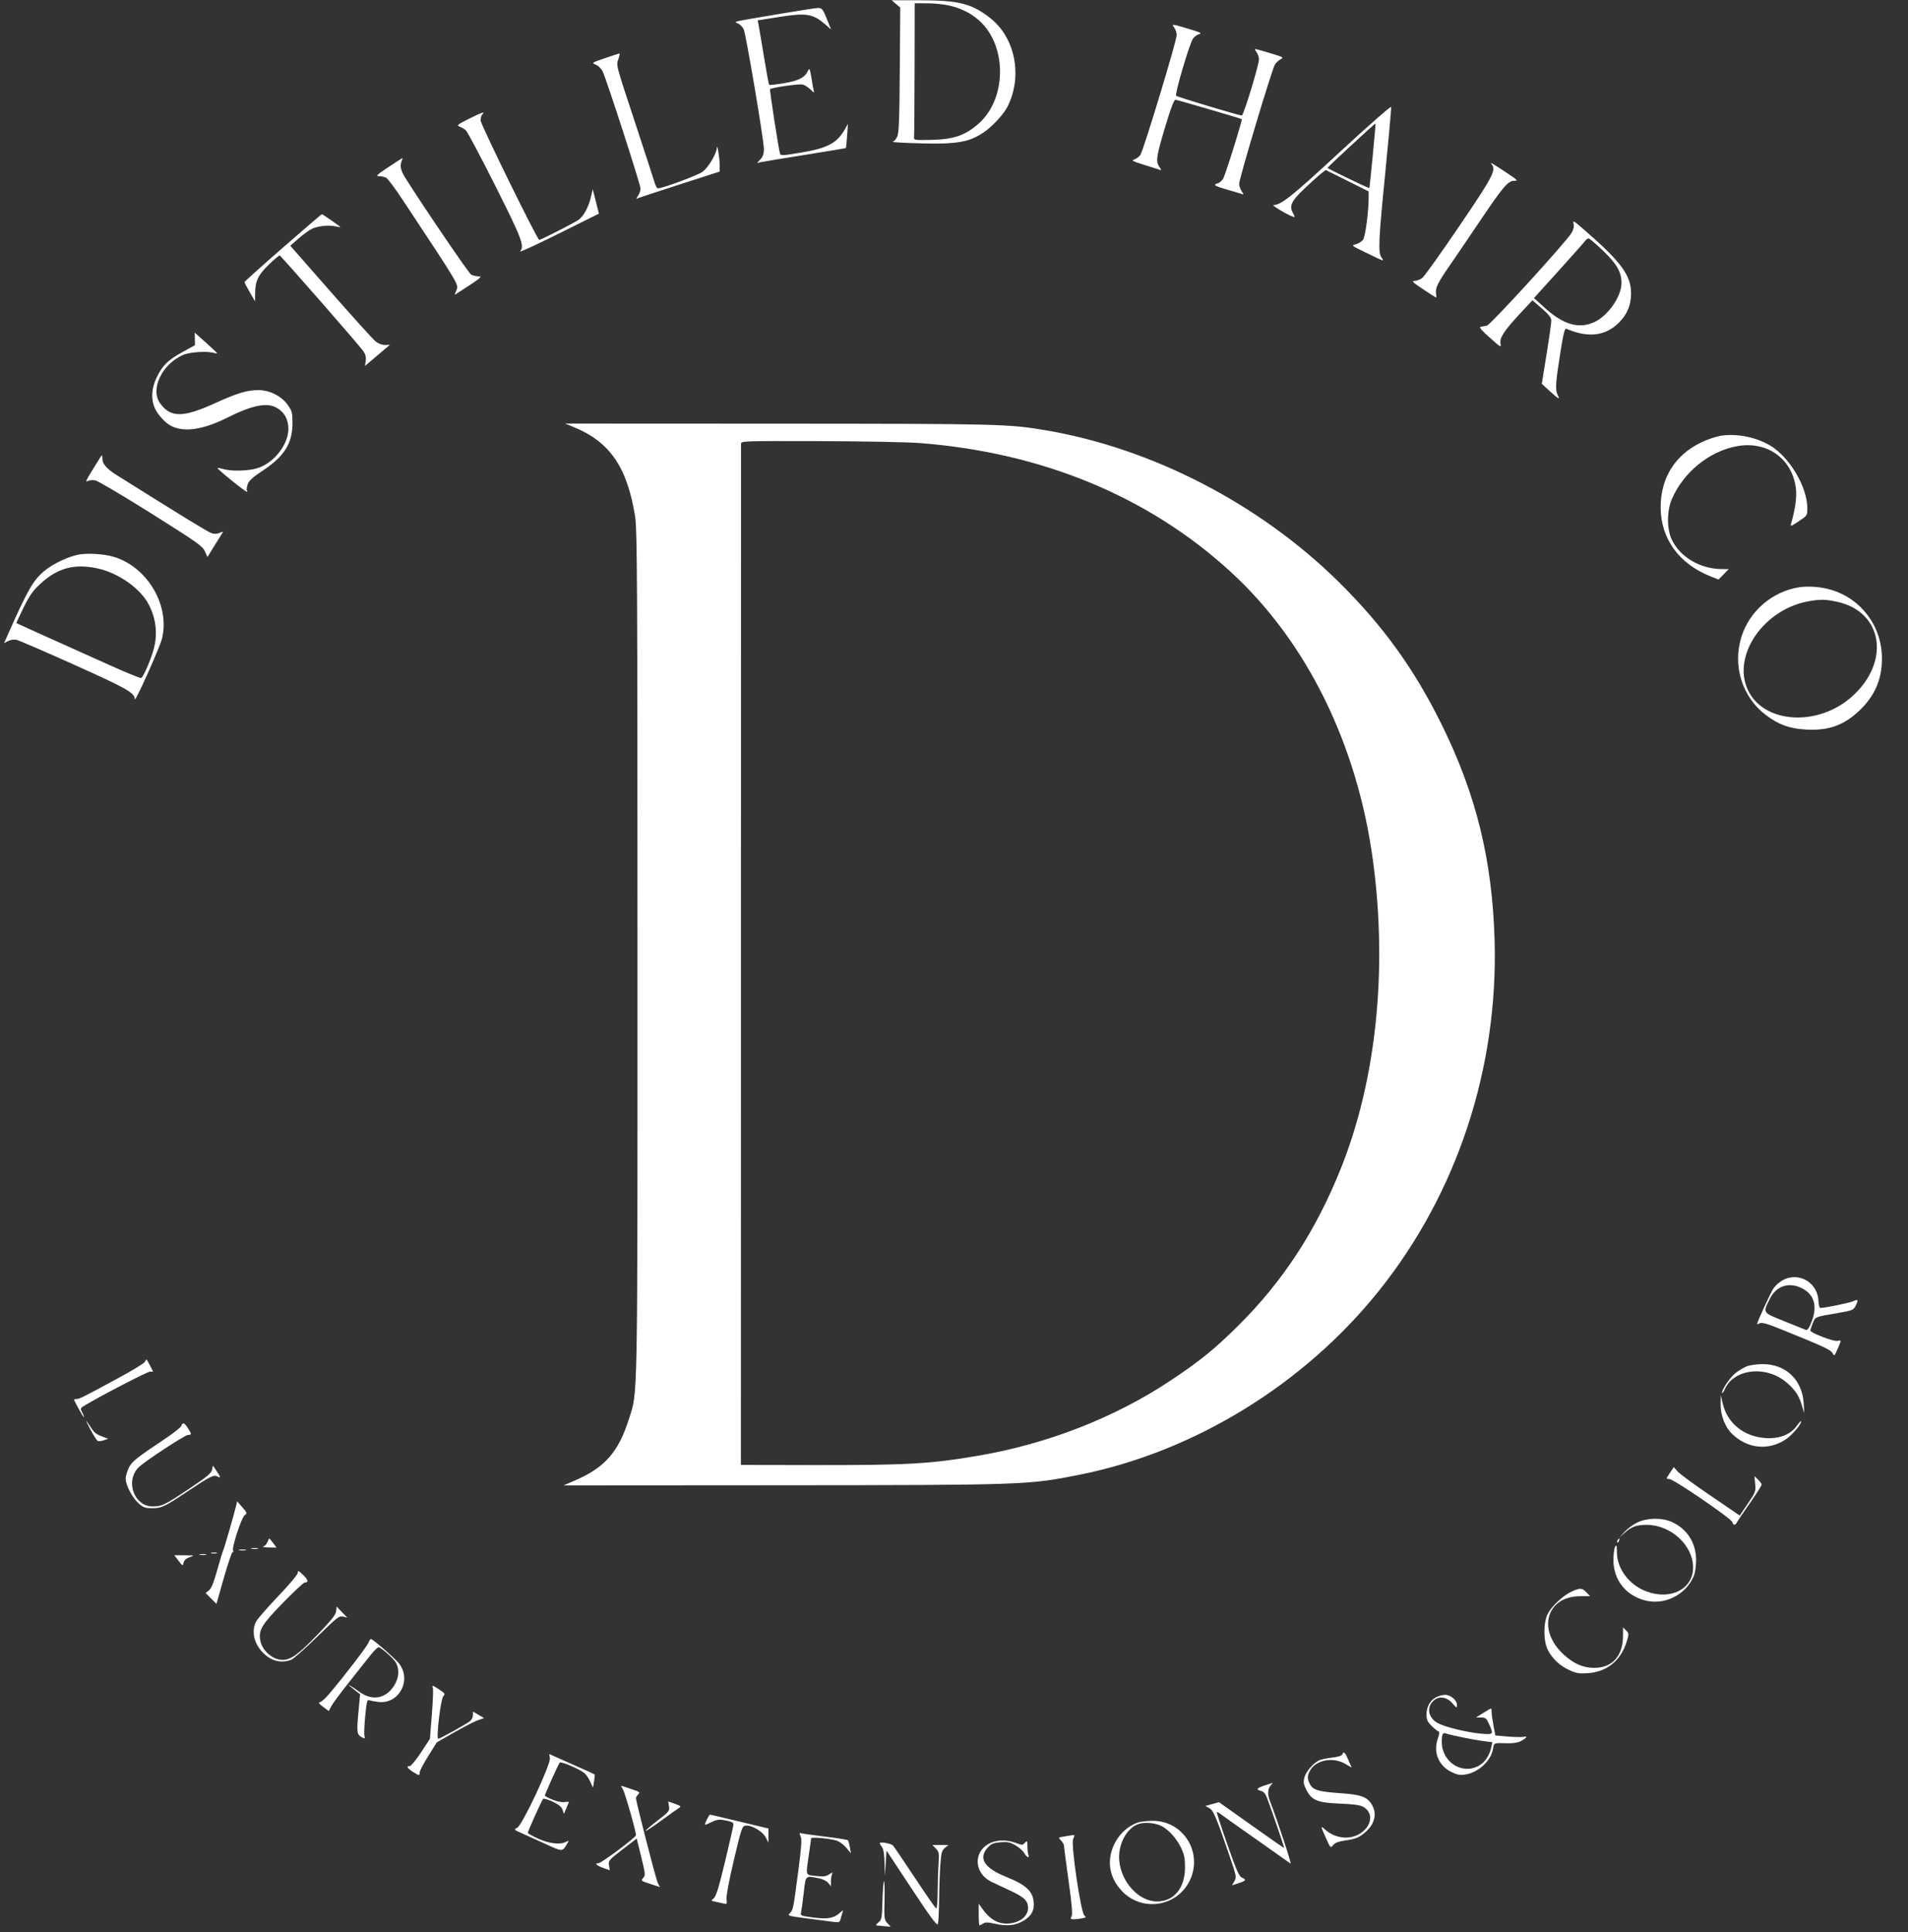 <svg width="80" height="81" viewBox="0 0 80 81" fill="none" xmlns="http://www.w3.org/2000/svg">
<rect x="0" y="0" width="80" height="81" fill="#333333" stroke="none"/>
<g clip-path="url(#clip0_77_535)">
<path fill-rule="evenodd" clip-rule="evenodd" d="M37.566 0.164L37.746 0.318L37.727 2.94C37.711 5.099 37.691 5.593 37.613 5.743C37.561 5.843 37.484 5.929 37.441 5.935C37.213 5.968 38.693 6.029 39.406 6.017C40.314 6.001 40.745 5.89 41.258 5.541C41.6 5.309 42.079 4.792 42.236 4.486C42.887 3.212 42.577 1.591 41.523 0.761C40.744 0.148 40.209 0.012 38.557 0.011L37.387 0.01L37.566 0.164ZM39.807 0.233C40.365 0.364 40.812 0.605 41.166 0.967C42.226 2.051 42.174 4.142 41.062 5.155C40.504 5.662 40.002 5.842 39.087 5.863C38.308 5.88 38.308 5.88 38.326 5.718C38.334 5.639 38.344 4.351 38.347 2.856L38.353 0.137L38.879 0.138C39.169 0.138 39.586 0.181 39.807 0.233ZM32.668 0.586C30.565 0.943 30.767 0.896 30.949 0.986C31.034 1.028 31.138 1.135 31.181 1.223C31.277 1.422 32.03 5.882 32.03 6.251C32.03 6.442 31.988 6.566 31.886 6.676L31.742 6.833L31.902 6.797C31.99 6.778 32.823 6.64 33.754 6.492C34.685 6.343 35.455 6.215 35.465 6.208C35.475 6.201 35.499 5.969 35.518 5.694L35.553 5.193L35.436 5.4C35.096 6.001 34.715 6.207 33.587 6.397C32.819 6.526 32.731 6.53 32.705 6.439C32.637 6.199 32.261 3.765 32.288 3.738C32.356 3.67 33.507 3.507 33.654 3.544C33.742 3.566 33.89 3.66 33.984 3.752C34.13 3.897 34.149 3.903 34.119 3.794C34.099 3.724 34.064 3.538 34.042 3.38C34.019 3.223 33.985 3.041 33.966 2.976C33.935 2.867 33.926 2.869 33.859 3.002C33.727 3.262 33.474 3.386 32.868 3.488C32.544 3.542 32.266 3.573 32.249 3.557C32.233 3.54 32.133 3 32.028 2.357C31.922 1.713 31.821 1.111 31.802 1.02L31.768 0.853L32.669 0.711C33.822 0.53 34.088 0.574 34.618 1.037L34.845 1.236L34.712 0.9C34.503 0.372 34.469 0.327 34.279 0.335C34.184 0.339 33.459 0.452 32.668 0.586ZM49.238 1.169C49.293 1.246 49.338 1.38 49.338 1.465C49.338 1.711 47.94 6.321 47.813 6.495C47.749 6.582 47.628 6.67 47.544 6.692C47.422 6.723 47.51 6.768 47.964 6.908C48.281 7.006 48.581 7.101 48.63 7.12C48.702 7.147 48.698 7.121 48.615 7.002C48.451 6.77 48.481 6.56 48.854 5.32C49.099 4.505 49.225 4.177 49.291 4.183C49.374 4.189 52.035 4.968 52.065 4.995C52.101 5.027 51.368 7.366 51.28 7.5C51.223 7.586 51.122 7.671 51.056 7.688C50.84 7.744 50.924 7.799 51.461 7.952C51.75 8.035 52.028 8.118 52.079 8.137C52.151 8.165 52.147 8.139 52.063 8.02C52.004 7.936 51.956 7.794 51.956 7.705C51.956 7.486 53.336 2.888 53.457 2.704C53.51 2.624 53.617 2.524 53.696 2.482C53.829 2.411 53.804 2.394 53.368 2.261C53.109 2.182 52.826 2.1 52.74 2.079C52.589 2.041 52.587 2.045 52.685 2.184C52.741 2.263 52.787 2.4 52.787 2.488C52.788 2.721 52.14 4.843 52.068 4.843C51.951 4.843 49.369 4.067 49.314 4.015C49.248 3.953 49.863 1.861 50.015 1.629C50.073 1.542 50.192 1.453 50.281 1.431C50.412 1.398 50.328 1.356 49.842 1.211C49.113 0.993 49.115 0.993 49.238 1.169ZM25.362 2.44C24.797 2.633 24.795 2.634 24.984 2.713C25.093 2.759 25.217 2.884 25.274 3.007C25.444 3.369 26.856 7.741 26.856 7.904C26.856 7.989 26.808 8.127 26.75 8.21C26.691 8.294 26.669 8.346 26.702 8.327C26.734 8.308 27.529 8.045 28.469 7.742L30.177 7.192L30.174 6.892C30.17 6.584 30.07 5.991 30.057 6.199C30.041 6.451 29.693 7.032 29.455 7.203C29.245 7.355 27.784 7.896 27.585 7.896C27.547 7.896 27.48 7.774 27.437 7.625C27.394 7.477 27.061 6.454 26.698 5.352C25.799 2.627 25.832 2.754 25.93 2.471C25.975 2.341 25.993 2.238 25.971 2.241C25.948 2.243 25.675 2.333 25.362 2.44ZM56.172 6.378C54.154 8.244 53.726 8.585 53.393 8.597C53.284 8.601 54.136 9.092 54.268 9.101C54.293 9.103 54.267 9.024 54.21 8.926C54.045 8.638 54.145 8.425 54.691 7.909C54.961 7.653 55.272 7.373 55.383 7.285L55.585 7.126L56.485 7.575L57.385 8.024V8.303C57.385 8.856 57.248 9.902 57.157 10.04C57.107 10.118 56.972 10.206 56.858 10.236C56.651 10.291 56.651 10.291 57.225 10.569C58.084 10.985 58.042 10.972 57.926 10.795C57.777 10.57 57.798 10.105 58.087 7.201C58.23 5.752 58.34 4.529 58.33 4.483C58.319 4.437 57.348 5.29 56.172 6.378ZM19.652 4.985C19.183 5.221 19.139 5.258 19.268 5.305C19.348 5.335 19.468 5.407 19.534 5.467C19.6 5.526 20.155 6.571 20.767 7.788C21.889 10.021 21.998 10.31 21.808 10.539C21.76 10.596 22.484 10.264 23.416 9.8L25.112 8.956L24.983 8.443L24.854 7.931L24.78 8.247C24.682 8.675 24.47 9.067 24.255 9.218C24.083 9.34 22.676 10.058 22.61 10.058C22.53 10.058 20.15 5.21 20.15 5.047C20.15 4.949 20.185 4.834 20.227 4.792C20.364 4.656 20.192 4.713 19.652 4.985ZM57.557 6.528C57.486 7.263 57.422 7.873 57.414 7.884C57.397 7.906 55.66 7.068 55.66 7.037C55.66 7.006 57.66 5.158 57.673 5.177C57.68 5.186 57.627 5.794 57.557 6.528ZM16.286 7.005C15.796 7.331 15.738 7.387 15.891 7.387C15.99 7.387 16.125 7.416 16.192 7.451C16.258 7.486 16.563 7.894 16.869 8.357C19.34 12.092 19.234 11.912 19.126 12.194L19.061 12.364L19.239 12.25C20.16 11.655 20.248 11.584 20.066 11.584C19.967 11.584 19.829 11.554 19.758 11.516C19.659 11.463 17.773 8.694 16.991 7.451C16.807 7.159 16.761 6.962 16.832 6.776C16.864 6.692 16.884 6.624 16.875 6.624C16.868 6.624 16.602 6.796 16.286 7.005ZM62.55 6.896C62.738 7.132 62.592 7.409 61.184 9.483C60.423 10.603 59.728 11.577 59.638 11.648C59.548 11.718 59.401 11.775 59.309 11.775C59.173 11.775 59.238 11.839 59.667 12.125C59.955 12.317 60.202 12.475 60.214 12.475C60.227 12.475 60.224 12.393 60.21 12.292C60.177 12.07 60.287 11.85 60.801 11.107C61.019 10.793 61.592 9.948 62.075 9.231C63.028 7.816 63.233 7.578 63.501 7.578C63.653 7.578 63.623 7.544 63.26 7.302C62.514 6.806 62.45 6.77 62.55 6.896ZM11.862 10.38C10.976 11.152 10.251 11.803 10.252 11.827C10.252 11.851 10.352 12.042 10.473 12.252L10.694 12.634L10.696 12.323C10.699 11.784 10.816 11.535 11.269 11.096C11.498 10.875 11.704 10.701 11.727 10.71C11.797 10.737 15.111 14.529 15.243 14.732C15.326 14.861 15.356 14.991 15.335 15.133L15.303 15.342L15.624 15.069C15.801 14.919 16.036 14.719 16.148 14.625L16.35 14.454L16.145 14.46C16.017 14.463 15.867 14.408 15.748 14.313C15.644 14.229 14.796 13.292 13.865 12.231L12.172 10.301L12.524 9.994C12.718 9.826 12.968 9.644 13.081 9.591C13.331 9.473 13.785 9.426 14.066 9.489C14.181 9.515 14.274 9.529 14.274 9.52C14.274 9.499 13.526 8.977 13.496 8.977C13.483 8.977 12.748 9.608 11.862 10.38ZM65.978 9.38C66.007 9.494 65.979 9.617 65.891 9.766C65.667 10.145 62.498 13.616 62.348 13.648C62.27 13.665 62.154 13.686 62.089 13.697C62 13.71 62.093 13.824 62.464 14.155C62.923 14.566 62.954 14.583 62.915 14.408C62.863 14.171 63.064 13.862 63.757 13.12L64.252 12.589L64.646 12.93C64.924 13.17 65.041 13.316 65.045 13.429C65.048 13.516 64.959 14.15 64.847 14.838L64.645 16.088L64.99 16.406C65.35 16.736 65.426 16.772 65.31 16.555C65.204 16.358 65.223 16.036 65.414 14.842C65.561 13.924 65.605 13.751 65.686 13.786C66.597 14.176 67.326 14.086 67.888 13.517C68.23 13.171 68.386 12.791 68.388 12.306C68.39 11.53 67.967 10.965 66.327 9.55C65.973 9.245 65.94 9.229 65.978 9.38ZM67.226 10.522C67.795 11.07 67.986 11.408 67.987 11.866C67.988 12.416 67.439 13.218 66.874 13.49C66.218 13.806 65.558 13.621 64.763 12.899L64.318 12.495L65.338 11.367C65.899 10.747 66.398 10.184 66.446 10.117C66.494 10.05 66.566 9.994 66.606 9.994C66.645 9.994 66.924 10.232 67.226 10.522ZM8.17 14.208L8.175 14.471L7.634 14.769C7.031 15.101 6.801 15.332 6.56 15.844C6.318 16.359 6.324 16.868 6.579 17.273C6.684 17.441 6.893 17.666 7.044 17.774C7.57 18.15 8.428 18.061 9.514 17.516C10.57 16.986 11.197 16.86 11.601 17.095C11.902 17.27 12.053 17.514 12.088 17.877C12.153 18.55 11.527 19.397 10.796 19.626C10.411 19.747 9.712 19.765 9.361 19.663C9.24 19.628 9.132 19.61 9.119 19.622C9.107 19.635 9.366 19.863 9.696 20.13C10.248 20.577 10.441 20.703 10.351 20.559C10.332 20.528 10.348 20.411 10.387 20.3C10.44 20.149 10.595 20.007 10.99 19.748C11.914 19.142 12.263 18.593 12.263 17.743C12.263 17.303 12.244 17.229 12.07 16.982C11.802 16.603 11.311 16.354 10.83 16.354C10.366 16.354 9.947 16.479 9.069 16.879C7.68 17.512 7.169 17.521 6.721 16.918C6.284 16.33 6.778 15.275 7.675 14.88C7.961 14.754 8.697 14.708 8.982 14.799C9.048 14.819 9.101 14.824 9.101 14.808C9.101 14.793 8.891 14.592 8.633 14.362L8.165 13.945L8.17 14.208ZM24.066 17.908C25.582 18.53 26.312 19.606 26.635 21.696C26.715 22.215 26.728 24.801 26.728 39.972C26.729 59.291 26.747 58.293 26.366 59.498C25.934 60.862 25.363 61.516 24.142 62.048L23.631 62.27L32.732 62.264C42.966 62.256 43.118 62.251 45.25 61.826C50.059 60.867 54.659 58.048 57.802 54.13C61.09 50.034 62.823 44.79 62.666 39.408C62.568 36.048 61.895 33.307 60.449 30.377C59.294 28.037 57.98 26.218 56.114 24.379C52.809 21.122 48.309 18.795 43.851 18.039C42.289 17.773 41.936 17.765 32.636 17.76L23.695 17.756L24.066 17.908ZM72.138 18.27C71.945 18.302 71.586 18.424 71.34 18.541C70.231 19.068 69.621 20.046 69.629 21.283C69.638 22.598 70.407 23.647 71.747 24.173L72.058 24.295L72.27 24.077L72.483 23.858L72.199 23.857C71.284 23.852 70.436 23.35 70.091 22.611C69.885 22.17 69.887 21.42 70.095 20.933C70.579 19.798 71.671 18.911 72.84 18.703C74.12 18.475 75.177 19.256 75.305 20.525C75.34 20.863 75.265 21.38 75.101 21.941C75.06 22.082 75.08 22.077 75.418 21.853C75.772 21.619 75.779 21.609 75.779 21.311C75.779 20.412 75.029 19.152 74.209 18.67C73.608 18.317 72.799 18.161 72.138 18.27ZM38.608 18.576C43.735 18.984 48.171 20.827 51.603 23.974C54.793 26.899 56.915 31.212 57.57 36.101C58.183 40.675 57.701 45.281 56.225 48.972C55.178 51.59 53.798 53.706 51.928 55.563C50.924 56.56 50.311 57.057 49.064 57.885C46.729 59.435 43.915 60.532 41.003 61.028C39.004 61.369 38.026 61.424 34.15 61.418L31.065 61.412L31.067 40.076C31.067 28.34 31.069 18.682 31.07 18.612C31.072 18.486 31.112 18.485 34.377 18.493C36.222 18.498 38.091 18.534 38.608 18.576ZM4.208 19.168C4.182 19.212 4.021 19.471 3.85 19.744C3.614 20.121 3.572 20.224 3.674 20.169C3.751 20.128 3.893 20.116 4.008 20.142C4.118 20.166 5.17 20.789 6.345 21.526C8.257 22.727 8.492 22.893 8.59 23.11L8.699 23.352L8.943 22.953C9.078 22.734 9.23 22.489 9.282 22.409C9.373 22.266 9.372 22.265 9.211 22.337C9.094 22.39 8.994 22.393 8.859 22.346C8.703 22.292 7.592 21.611 4.882 19.91C4.488 19.663 4.295 19.446 4.295 19.251C4.295 19.07 4.277 19.052 4.208 19.168ZM3.385 23.236C2.934 23.293 2.228 23.62 1.836 23.955C1.377 24.347 1.142 24.762 0.287 26.698L0.17 26.962L0.341 26.872C0.438 26.821 0.587 26.799 0.688 26.821C0.786 26.841 1.878 27.313 3.115 27.869C5.331 28.864 5.65 29.046 5.654 29.315C5.657 29.471 6.707 27.126 6.793 26.772C7.122 25.423 6.244 23.864 4.883 23.379C4.494 23.24 3.846 23.179 3.385 23.236ZM4.072 23.825C4.963 24.012 5.898 24.673 6.245 25.358C6.545 25.951 6.613 26.566 6.449 27.194C6.331 27.646 6.007 28.394 5.916 28.424C5.88 28.436 5.295 28.197 4.618 27.893C1.95 26.696 0.702 26.133 0.688 26.121C0.68 26.114 0.816 25.822 0.989 25.471C1.237 24.965 1.382 24.759 1.681 24.484C2.41 23.811 3.104 23.62 4.072 23.825ZM75.427 24.62C74.308 24.799 73.359 25.614 73.019 26.689C72.635 27.901 73.044 29.219 74.038 29.973C74.58 30.384 75.042 30.549 75.754 30.585C76.681 30.632 77.316 30.402 77.965 29.785C78.608 29.174 78.908 28.481 78.908 27.606C78.908 26.252 78.037 25.088 76.744 24.716C76.335 24.598 75.806 24.559 75.427 24.62ZM77.015 25.225C78.937 25.631 79.283 27.719 77.671 29.183C76.23 30.492 73.914 30.34 73.272 28.893C72.627 27.442 73.981 25.514 75.865 25.2C76.351 25.119 76.531 25.123 77.015 25.225ZM75.02 53.563C74.775 53.615 74.532 53.779 74.362 54.007C74.264 54.137 73.671 55.427 73.671 55.508C73.671 55.523 73.723 55.506 73.786 55.473C73.872 55.427 74.091 55.489 74.664 55.72C76.46 56.445 76.769 56.588 76.84 56.729C76.906 56.862 76.918 56.852 77.047 56.553C77.215 56.164 77.216 56.177 77.033 56.212C76.871 56.243 75.906 55.873 75.906 55.779C75.906 55.748 75.951 55.61 76.007 55.473C76.118 55.195 76.083 55.21 77.045 55.046C77.648 54.943 77.711 54.919 77.795 54.758C77.929 54.5 77.908 54.447 77.711 54.545C77.563 54.617 76.53 54.829 76.322 54.83C76.286 54.83 76.252 54.7 76.246 54.542C76.221 53.888 75.648 53.431 75.02 53.563ZM75.467 53.966C76.05 54.21 76.226 54.719 75.962 55.397C75.851 55.682 75.785 55.776 75.715 55.75C75.662 55.731 75.252 55.566 74.803 55.384C73.885 55.011 73.908 55.047 74.207 54.448C74.463 53.935 74.95 53.749 75.467 53.966ZM6.06 57.104C6.022 57.165 5.505 57.478 4.911 57.798C3.398 58.616 3.337 58.646 3.205 58.646C3.14 58.646 3.097 58.667 3.109 58.693C3.211 58.919 3.49 59.409 3.516 59.409C3.534 59.409 3.505 59.325 3.451 59.223C3.357 59.041 3.359 59.034 3.562 58.913C4.267 58.491 6.18 57.501 6.29 57.501H6.421L6.291 57.247C6.219 57.107 6.154 56.992 6.146 56.992C6.137 56.992 6.099 57.043 6.06 57.104ZM73.227 57.283C73.105 57.336 72.908 57.453 72.789 57.544C72.552 57.723 72.201 58.23 72.203 58.388C72.204 58.442 72.258 58.371 72.322 58.23C72.72 57.357 74.099 57.229 74.945 57.987C75.298 58.303 75.431 58.513 75.565 58.964L75.65 59.25L75.627 58.835C75.572 57.846 74.874 57.18 73.898 57.186C73.644 57.187 73.351 57.23 73.227 57.283ZM72.143 58.85C72.136 59.331 72.328 59.83 72.633 60.12C73.266 60.724 74.121 60.818 74.842 60.363C75.116 60.19 75.523 59.723 75.523 59.581C75.523 59.546 75.441 59.631 75.339 59.77C75.067 60.144 74.61 60.323 74.025 60.285C73.129 60.227 72.438 59.676 72.24 58.864L72.149 58.487L72.143 58.85ZM3.782 59.909C3.915 60.167 4.059 60.391 4.102 60.408C4.144 60.425 4.259 60.411 4.357 60.377L4.535 60.314L4.343 60.243C4.042 60.132 3.969 60.078 3.832 59.872C3.555 59.453 3.549 59.458 3.782 59.909ZM7.603 59.775C7.582 59.836 7.287 60.072 6.946 60.299C5.701 61.13 5.53 61.267 5.397 61.539C5.327 61.684 5.269 61.888 5.269 61.992C5.269 62.259 5.556 62.801 5.819 63.031C6.001 63.191 6.095 63.225 6.353 63.225C6.781 63.225 6.873 63.182 7.864 62.522C8.833 61.877 8.964 61.812 9.121 61.899C9.267 61.98 9.257 61.924 9.078 61.661L8.927 61.439L8.891 61.617C8.862 61.761 8.669 61.918 7.863 62.455C7.017 63.019 6.826 63.12 6.56 63.145C6.349 63.166 6.185 63.142 6.051 63.074C5.476 62.777 5.357 61.93 5.83 61.496C6.136 61.215 7.741 60.166 7.881 60.155C8.046 60.143 8.046 60.141 7.883 59.877C7.734 59.638 7.659 59.61 7.603 59.775ZM70.013 61.752C69.848 62.001 69.848 62.001 69.988 62.001C70.169 62.001 72.594 63.658 72.634 63.809C72.673 63.959 72.756 63.955 72.84 63.799C72.877 63.73 73.122 63.368 73.385 62.994C73.647 62.62 73.862 62.281 73.862 62.24C73.862 62.199 73.795 62.102 73.712 62.025L73.562 61.884L73.593 62.208C73.622 62.516 73.607 62.557 73.284 63.033L72.945 63.534L72.781 63.422C72.691 63.36 72.143 62.986 71.563 62.591C70.984 62.197 70.435 61.791 70.344 61.689L70.178 61.504L70.013 61.752ZM9.898 63.13C9.81 63.501 9.402 64.91 9.355 65.005C9.329 65.058 9.216 65.43 9.104 65.832C8.961 66.345 8.859 66.596 8.762 66.672L8.622 66.781L8.849 67.008L9.076 67.236L9.384 66.152C9.554 65.557 9.719 65.069 9.752 65.069C9.785 65.069 9.794 65.041 9.773 65.006C9.707 64.901 10.113 63.647 10.248 63.534C10.371 63.433 10.37 63.426 10.159 63.185L9.944 62.939L9.898 63.13ZM68.657 63.822C68.482 63.904 68.238 64.083 68.115 64.219L67.891 64.465L68.115 64.262C68.401 64.002 68.615 63.924 69.043 63.924C70.055 63.924 70.989 64.781 70.989 65.712C70.989 66.616 70.054 67.095 69.032 66.714C68.308 66.444 67.799 65.767 67.794 65.069C67.792 64.78 67.779 64.74 67.72 64.842C67.681 64.909 67.649 65.16 67.649 65.4C67.649 66.21 68.136 66.85 68.927 67.079C69.763 67.321 70.68 66.876 71.021 66.062C71.074 65.937 71.116 65.644 71.116 65.405C71.115 64.678 70.743 64.094 70.094 63.802C69.682 63.617 69.075 63.625 68.657 63.822ZM11.211 64.65C11.179 64.735 11.1 64.817 11.037 64.834C10.973 64.85 11.073 64.867 11.259 64.871L11.596 64.878L11.454 64.687C11.376 64.582 11.303 64.497 11.291 64.497C11.279 64.497 11.243 64.566 11.211 64.65ZM67.825 64.564C67.802 64.602 67.796 64.646 67.813 64.663C67.83 64.679 67.86 64.649 67.881 64.595C67.924 64.483 67.887 64.463 67.825 64.564ZM10.555 64.923C10.634 64.939 10.749 64.938 10.81 64.922C10.872 64.906 10.806 64.894 10.666 64.894C10.525 64.895 10.476 64.908 10.555 64.923ZM10.044 64.987C10.124 65.002 10.239 65.001 10.3 64.986C10.361 64.97 10.296 64.957 10.155 64.958C10.015 64.959 9.965 64.972 10.044 64.987ZM8.862 65.113C8.923 65.129 9.024 65.129 9.085 65.113C9.147 65.097 9.097 65.084 8.974 65.084C8.851 65.084 8.8 65.097 8.862 65.113ZM8.384 65.177C8.463 65.193 8.578 65.192 8.639 65.176C8.7 65.16 8.635 65.148 8.495 65.149C8.354 65.149 8.304 65.162 8.384 65.177ZM7.484 65.428C7.658 65.656 7.662 65.657 7.697 65.507C7.721 65.406 7.807 65.33 7.954 65.279C8.168 65.206 8.16 65.203 7.741 65.2L7.307 65.196L7.484 65.428ZM12.486 65.931C12.486 66.003 12.14 66.417 11.666 66.913C11.215 67.386 10.798 67.864 10.74 67.975C10.494 68.449 10.695 69.066 11.22 69.451C11.511 69.663 11.866 69.71 12.207 69.582C12.304 69.545 12.793 69.112 13.295 68.62C14.133 67.799 14.222 67.729 14.385 67.769L14.562 67.813L14.338 67.581L14.115 67.35L14.095 67.543C14.08 67.69 13.893 67.925 13.302 68.537C12.511 69.356 12.195 69.585 11.847 69.585C11.44 69.585 10.995 69.201 10.916 68.781C10.832 68.338 10.966 68.113 11.859 67.198C12.318 66.726 12.732 66.341 12.778 66.341C12.948 66.341 12.923 66.228 12.707 66.021C12.519 65.839 12.486 65.826 12.486 65.931ZM65.899 66.719C65.55 66.877 65.074 67.317 64.901 67.642C64.704 68.01 64.706 68.808 64.904 69.18C65.102 69.551 65.408 69.835 65.806 70.016C66.097 70.149 66.216 70.168 66.584 70.142C67.387 70.085 67.972 69.603 68.21 68.801C68.303 68.492 68.301 68.47 68.179 68.348L68.051 68.221V68.575C68.051 69.424 67.594 69.926 66.83 69.919C66.366 69.915 65.973 69.74 65.552 69.35C64.437 68.316 64.841 66.919 66.257 66.915L66.668 66.913L66.518 66.754C66.339 66.565 66.252 66.56 65.899 66.719ZM15.446 68.868C15.38 69.035 14.398 70.312 13.784 71.031C13.627 71.215 13.452 71.365 13.396 71.365C13.336 71.365 13.395 71.44 13.54 71.548L13.786 71.73L13.888 71.531C13.944 71.421 14.264 70.988 14.598 70.569C14.932 70.15 15.345 69.629 15.515 69.411C15.69 69.187 15.855 69.032 15.896 69.055C16.121 69.182 16.525 69.556 16.607 69.713C16.757 70.003 16.726 70.349 16.518 70.674C16.179 71.206 15.619 71.311 15.097 70.941C14.957 70.842 14.78 70.722 14.702 70.675C14.545 70.577 14.611 70.642 14.93 70.895L15.099 71.029L15.027 71.791C14.949 72.619 14.963 72.718 15.174 72.831C15.301 72.898 15.312 72.893 15.28 72.772C15.261 72.699 15.276 72.322 15.313 71.936C15.372 71.335 15.397 71.239 15.483 71.275C15.538 71.298 15.717 71.331 15.881 71.349C16.735 71.439 17.268 70.436 16.736 69.741C16.586 69.545 15.69 68.759 15.559 68.71C15.536 68.7 15.485 68.772 15.446 68.868ZM18.149 70.764C18.17 70.819 18.151 71.32 18.106 71.879L18.026 72.895L17.652 73.465C17.446 73.779 17.234 74.036 17.181 74.036C17.025 74.036 17.071 74.121 17.308 74.275C17.576 74.447 17.596 74.449 17.596 74.305C17.596 74.243 17.757 73.933 17.955 73.617L18.314 73.042L19.057 72.618C19.465 72.385 19.911 72.157 20.048 72.11L20.297 72.025L20.064 71.888L19.831 71.751V71.898C19.831 71.979 19.781 72.089 19.719 72.143C19.589 72.258 18.45 72.891 18.374 72.891C18.28 72.891 18.477 71.23 18.585 71.111C18.676 71.011 18.663 70.989 18.429 70.834C18.132 70.638 18.097 70.63 18.149 70.764ZM60.224 71.146C59.966 71.272 59.812 71.546 59.812 71.874C59.812 72.091 59.851 72.18 60.02 72.347C60.134 72.46 60.262 72.565 60.305 72.579C60.365 72.599 60.36 72.672 60.284 72.891C60.087 73.458 60.315 74.017 60.851 74.282C61.093 74.401 61.211 74.424 61.435 74.39C61.988 74.308 62.519 73.815 62.602 73.307C62.643 73.057 62.629 73.063 63.173 73.08C63.428 73.088 63.634 73.058 63.76 72.993C63.995 72.872 64.077 72.763 63.899 72.809C63.829 72.828 63.53 72.823 63.235 72.799L62.698 72.754L62.62 72.342C62.577 72.115 62.542 71.86 62.542 71.775C62.542 71.689 62.531 71.619 62.518 71.619C62.505 71.619 62.357 71.705 62.191 71.809L61.888 71.999L62.098 72C62.284 72.001 62.324 72.033 62.432 72.271C62.633 72.712 62.622 72.725 62.095 72.677C61.529 72.626 60.63 72.41 60.309 72.248C59.906 72.044 59.798 71.618 60.075 71.326C60.301 71.086 60.642 71.116 60.891 71.399C61.083 71.617 61.089 71.619 61.089 71.467C61.089 71.274 60.816 71.046 60.586 71.049C60.494 71.049 60.331 71.093 60.224 71.146ZM61.301 72.83C61.611 72.894 62.024 72.967 62.218 72.991L62.571 73.035L62.531 73.232C62.461 73.579 62.267 73.873 62.01 74.019C61.307 74.418 60.451 73.869 60.451 73.019C60.451 72.689 60.492 72.614 60.639 72.673C60.693 72.695 60.992 72.766 61.301 72.83ZM56.279 73.55C56.259 73.603 56.09 73.654 55.845 73.682C55.624 73.707 55.384 73.757 55.312 73.794C55.052 73.926 54.762 74.26 54.697 74.501C54.64 74.713 54.651 74.788 54.778 75.04C54.989 75.457 55.238 75.567 56.059 75.603C56.961 75.643 57.121 75.675 57.296 75.85C57.732 76.284 57.179 77.041 56.429 77.035C56.102 77.032 55.793 76.911 55.549 76.689C55.364 76.52 55.367 76.547 55.597 77.058C55.787 77.48 55.79 77.483 55.9 77.347C55.98 77.25 56.125 77.195 56.404 77.155C56.846 77.093 57.017 77.02 57.279 76.779C57.654 76.433 57.741 76.014 57.515 75.645C57.319 75.325 57.066 75.233 56.213 75.174C55.293 75.111 55.051 75.04 54.925 74.797C54.8 74.557 54.806 74.427 54.95 74.19C55.206 73.772 55.905 73.652 56.4 73.94L56.671 74.098L56.536 73.781C56.398 73.454 56.337 73.4 56.279 73.55ZM23.056 73.704C23.097 73.962 21.899 76.517 21.687 76.622C21.536 76.697 21.54 76.702 21.879 76.852C22.07 76.937 22.523 77.142 22.885 77.308C23.603 77.637 23.576 77.638 23.797 77.259C23.857 77.156 23.85 77.151 23.736 77.211C23.49 77.342 23.025 77.29 22.566 77.079C22.326 76.969 22.13 76.86 22.13 76.836C22.13 76.772 22.713 75.476 22.77 75.414C22.796 75.385 22.977 75.436 23.172 75.528C23.423 75.646 23.544 75.745 23.586 75.867L23.645 76.04L23.75 75.793C23.807 75.658 23.855 75.542 23.855 75.536C23.855 75.529 23.758 75.536 23.64 75.549C23.468 75.569 23.002 75.41 22.847 75.277C22.824 75.258 23.409 73.957 23.471 73.889C23.526 73.829 24.331 74.177 24.515 74.34C24.583 74.4 24.689 74.56 24.751 74.695L24.863 74.941L24.908 74.675C24.933 74.529 24.943 74.399 24.931 74.387C24.919 74.375 24.65 74.251 24.334 74.111C24.017 73.972 23.594 73.784 23.393 73.694L23.028 73.531L23.056 73.704ZM53.026 74.849C52.688 74.96 52.648 75.021 52.877 75.079C52.985 75.105 53.061 75.198 53.131 75.387C53.402 76.118 53.862 77.47 53.84 77.47C53.826 77.47 53.206 77.038 52.463 76.51L51.111 75.55L50.824 75.63L50.536 75.71L50.698 75.794C50.873 75.886 50.992 76.165 51.544 77.778C51.842 78.647 51.852 78.697 51.756 78.863L51.657 79.036L51.934 78.945C52.249 78.842 52.273 78.799 52.068 78.71C51.952 78.659 51.835 78.391 51.46 77.318C51.204 76.587 51.006 75.979 51.019 75.966C51.032 75.953 51.112 75.996 51.196 76.061C51.28 76.126 51.953 76.603 52.691 77.121C53.428 77.638 54.068 78.089 54.111 78.123C54.174 78.172 53.546 76.266 53.239 75.479C53.14 75.223 53.153 74.986 53.275 74.852C53.333 74.788 53.369 74.739 53.355 74.742C53.341 74.745 53.193 74.793 53.026 74.849ZM26.11 74.996C26.199 75.132 26.664 76.759 26.665 76.936C26.665 77.026 25.218 78.106 25.097 78.106C24.915 78.106 25.009 78.204 25.286 78.304L25.568 78.405L25.534 78.199C25.502 78.003 25.528 77.973 26.099 77.534L26.696 77.075L26.885 77.842C27.062 78.562 27.067 78.616 26.966 78.727C26.864 78.84 26.877 78.85 27.265 78.976L27.671 79.108L27.582 78.941C27.505 78.796 26.665 75.53 26.665 75.374C26.665 75.343 26.708 75.274 26.76 75.222C26.845 75.138 26.818 75.115 26.521 75.017C26.336 74.957 26.146 74.894 26.098 74.876C26.03 74.85 26.032 74.877 26.11 74.996ZM28.05 75.722C28.082 75.914 28.054 75.948 27.564 76.326C27.279 76.545 27.057 76.738 27.072 76.752C27.087 76.767 27.385 76.57 27.735 76.314C28.084 76.058 28.419 75.82 28.479 75.785C28.571 75.732 28.542 75.705 28.303 75.62L28.017 75.519L28.05 75.722ZM29.639 76.272C29.584 76.383 29.547 76.483 29.559 76.494C29.57 76.505 29.692 76.457 29.831 76.386C30.008 76.294 30.147 76.267 30.305 76.294C30.667 76.356 30.752 76.393 30.752 76.487C30.752 76.536 30.596 77.228 30.404 78.025C30.14 79.123 30.025 79.499 29.927 79.578C29.801 79.68 29.802 79.682 29.981 79.718C30.081 79.737 30.236 79.772 30.327 79.795C30.482 79.834 30.489 79.825 30.461 79.623C30.443 79.493 30.564 78.85 30.77 77.979C31.094 76.614 31.116 76.547 31.266 76.53C31.513 76.502 31.973 76.772 32.105 77.024L32.221 77.246V76.95V76.654L31.009 76.363C30.343 76.202 29.784 76.071 29.768 76.071C29.753 76.071 29.694 76.162 29.639 76.272ZM47.709 76.402C47.244 76.564 46.847 76.962 46.657 77.457C46.414 78.089 46.538 78.719 47.01 79.242C47.842 80.163 49.333 79.957 49.88 78.845C50.457 77.669 49.616 76.317 48.316 76.331C48.088 76.334 47.815 76.366 47.709 76.402ZM48.699 76.548C49.002 76.705 49.341 77.082 49.522 77.465C49.657 77.753 49.688 77.91 49.685 78.297C49.679 79.162 49.222 79.711 48.508 79.711C47.757 79.711 47.024 78.924 46.93 78.017C46.859 77.337 47.243 76.613 47.759 76.457C48.017 76.378 48.451 76.421 48.699 76.548ZM33.569 76.983C33.625 77.106 33.604 77.421 33.471 78.434C33.261 80.04 33.255 80.066 33.117 80.203C33.009 80.311 33.041 80.321 33.842 80.424C34.303 80.484 34.798 80.548 34.943 80.567C35.183 80.599 35.209 80.588 35.246 80.441C35.268 80.353 35.305 80.228 35.329 80.163C35.364 80.064 35.346 80.068 35.212 80.191C34.962 80.417 34.703 80.462 34.096 80.384C33.591 80.319 33.556 80.305 33.586 80.18C33.604 80.106 33.655 79.738 33.698 79.362C33.787 78.597 33.754 78.629 34.326 78.739C34.493 78.771 34.659 78.852 34.726 78.934L34.84 79.074V78.882C34.84 78.776 34.858 78.64 34.882 78.581C34.921 78.479 34.914 78.478 34.759 78.579C34.628 78.665 34.517 78.677 34.207 78.642C33.759 78.592 33.782 78.663 33.914 77.756C33.965 77.407 34.008 77.096 34.008 77.066C34.01 77 34.784 77.069 35.079 77.161C35.192 77.196 35.374 77.33 35.482 77.459L35.678 77.693L35.635 77.439C35.61 77.299 35.572 77.166 35.551 77.145C35.529 77.123 35.108 77.056 34.616 76.996C34.124 76.936 33.672 76.873 33.61 76.856C33.511 76.829 33.506 76.845 33.569 76.983ZM44.931 76.937C44.878 76.946 44.728 76.97 44.598 76.992C44.362 77.03 44.362 77.031 44.486 77.155C44.555 77.224 44.611 77.321 44.611 77.372C44.611 77.423 44.698 78.083 44.803 78.838C44.944 79.843 44.977 80.246 44.929 80.336C44.872 80.442 44.884 80.459 45.016 80.459C45.101 80.459 45.261 80.442 45.371 80.419C45.544 80.385 45.557 80.369 45.468 80.304C45.32 80.196 44.895 77.316 44.995 77.097C45.072 76.927 45.067 76.915 44.931 76.937ZM41.45 77.297C40.797 77.662 40.854 78.531 41.555 78.881C41.673 78.939 42.014 79.1 42.312 79.237C42.941 79.525 43.104 79.679 43.104 79.984C43.104 80.263 42.884 80.502 42.541 80.594C42.016 80.734 41.585 80.56 41.221 80.06L41.035 79.804V80.259C41.035 80.509 41.05 80.714 41.068 80.714C41.086 80.714 41.155 80.68 41.222 80.638C41.316 80.579 41.419 80.579 41.673 80.638C42.166 80.751 42.506 80.731 42.822 80.571C43.19 80.383 43.35 80.158 43.346 79.835C43.338 79.305 43.061 79.03 42.169 78.672C41.271 78.312 41.013 77.901 41.407 77.462C41.56 77.291 41.644 77.255 41.948 77.23C42.25 77.206 42.351 77.226 42.583 77.362C42.735 77.451 42.9 77.597 42.948 77.688C43.043 77.865 43.181 77.917 43.117 77.751C43.096 77.696 43.079 77.537 43.079 77.397C43.079 77.166 43.07 77.152 42.978 77.243C42.857 77.364 42.897 77.363 42.568 77.248C42.174 77.11 41.753 77.128 41.45 77.297ZM36.886 77.268C36.887 77.292 36.93 77.367 36.981 77.435C37.044 77.517 37.079 77.738 37.087 78.103L37.099 78.647L37.135 78.114L37.171 77.58L38.225 79.177C39.003 80.357 39.29 80.745 39.322 80.664C39.346 80.604 39.37 80.14 39.376 79.633C39.381 79.126 39.405 78.457 39.429 78.148C39.466 77.662 39.492 77.568 39.622 77.464L39.772 77.343H39.434H39.096L39.241 77.497C39.374 77.637 39.384 77.693 39.352 78.149C39.333 78.423 39.316 78.957 39.314 79.336C39.312 79.72 39.285 80.016 39.252 80.004C39.221 79.992 38.816 79.41 38.354 78.711C37.891 78.011 37.479 77.404 37.437 77.362C37.356 77.278 36.882 77.198 36.886 77.268ZM37.001 79.67C36.981 80.422 36.97 80.478 36.829 80.593C36.734 80.668 36.71 80.716 36.765 80.72C36.813 80.724 36.963 80.737 37.099 80.749L37.347 80.771L37.208 80.623C37.076 80.484 37.069 80.425 37.087 79.672C37.098 79.23 37.088 78.869 37.065 78.869C37.041 78.869 37.012 79.23 37.001 79.67Z" fill="white"/>
</g>
<defs>
<clipPath id="clip0_77_535">
<rect x="0.17" y="0.01" width="78.846" height="80.851" rx="4" fill="white"/>
</clipPath>
</defs>
</svg>
